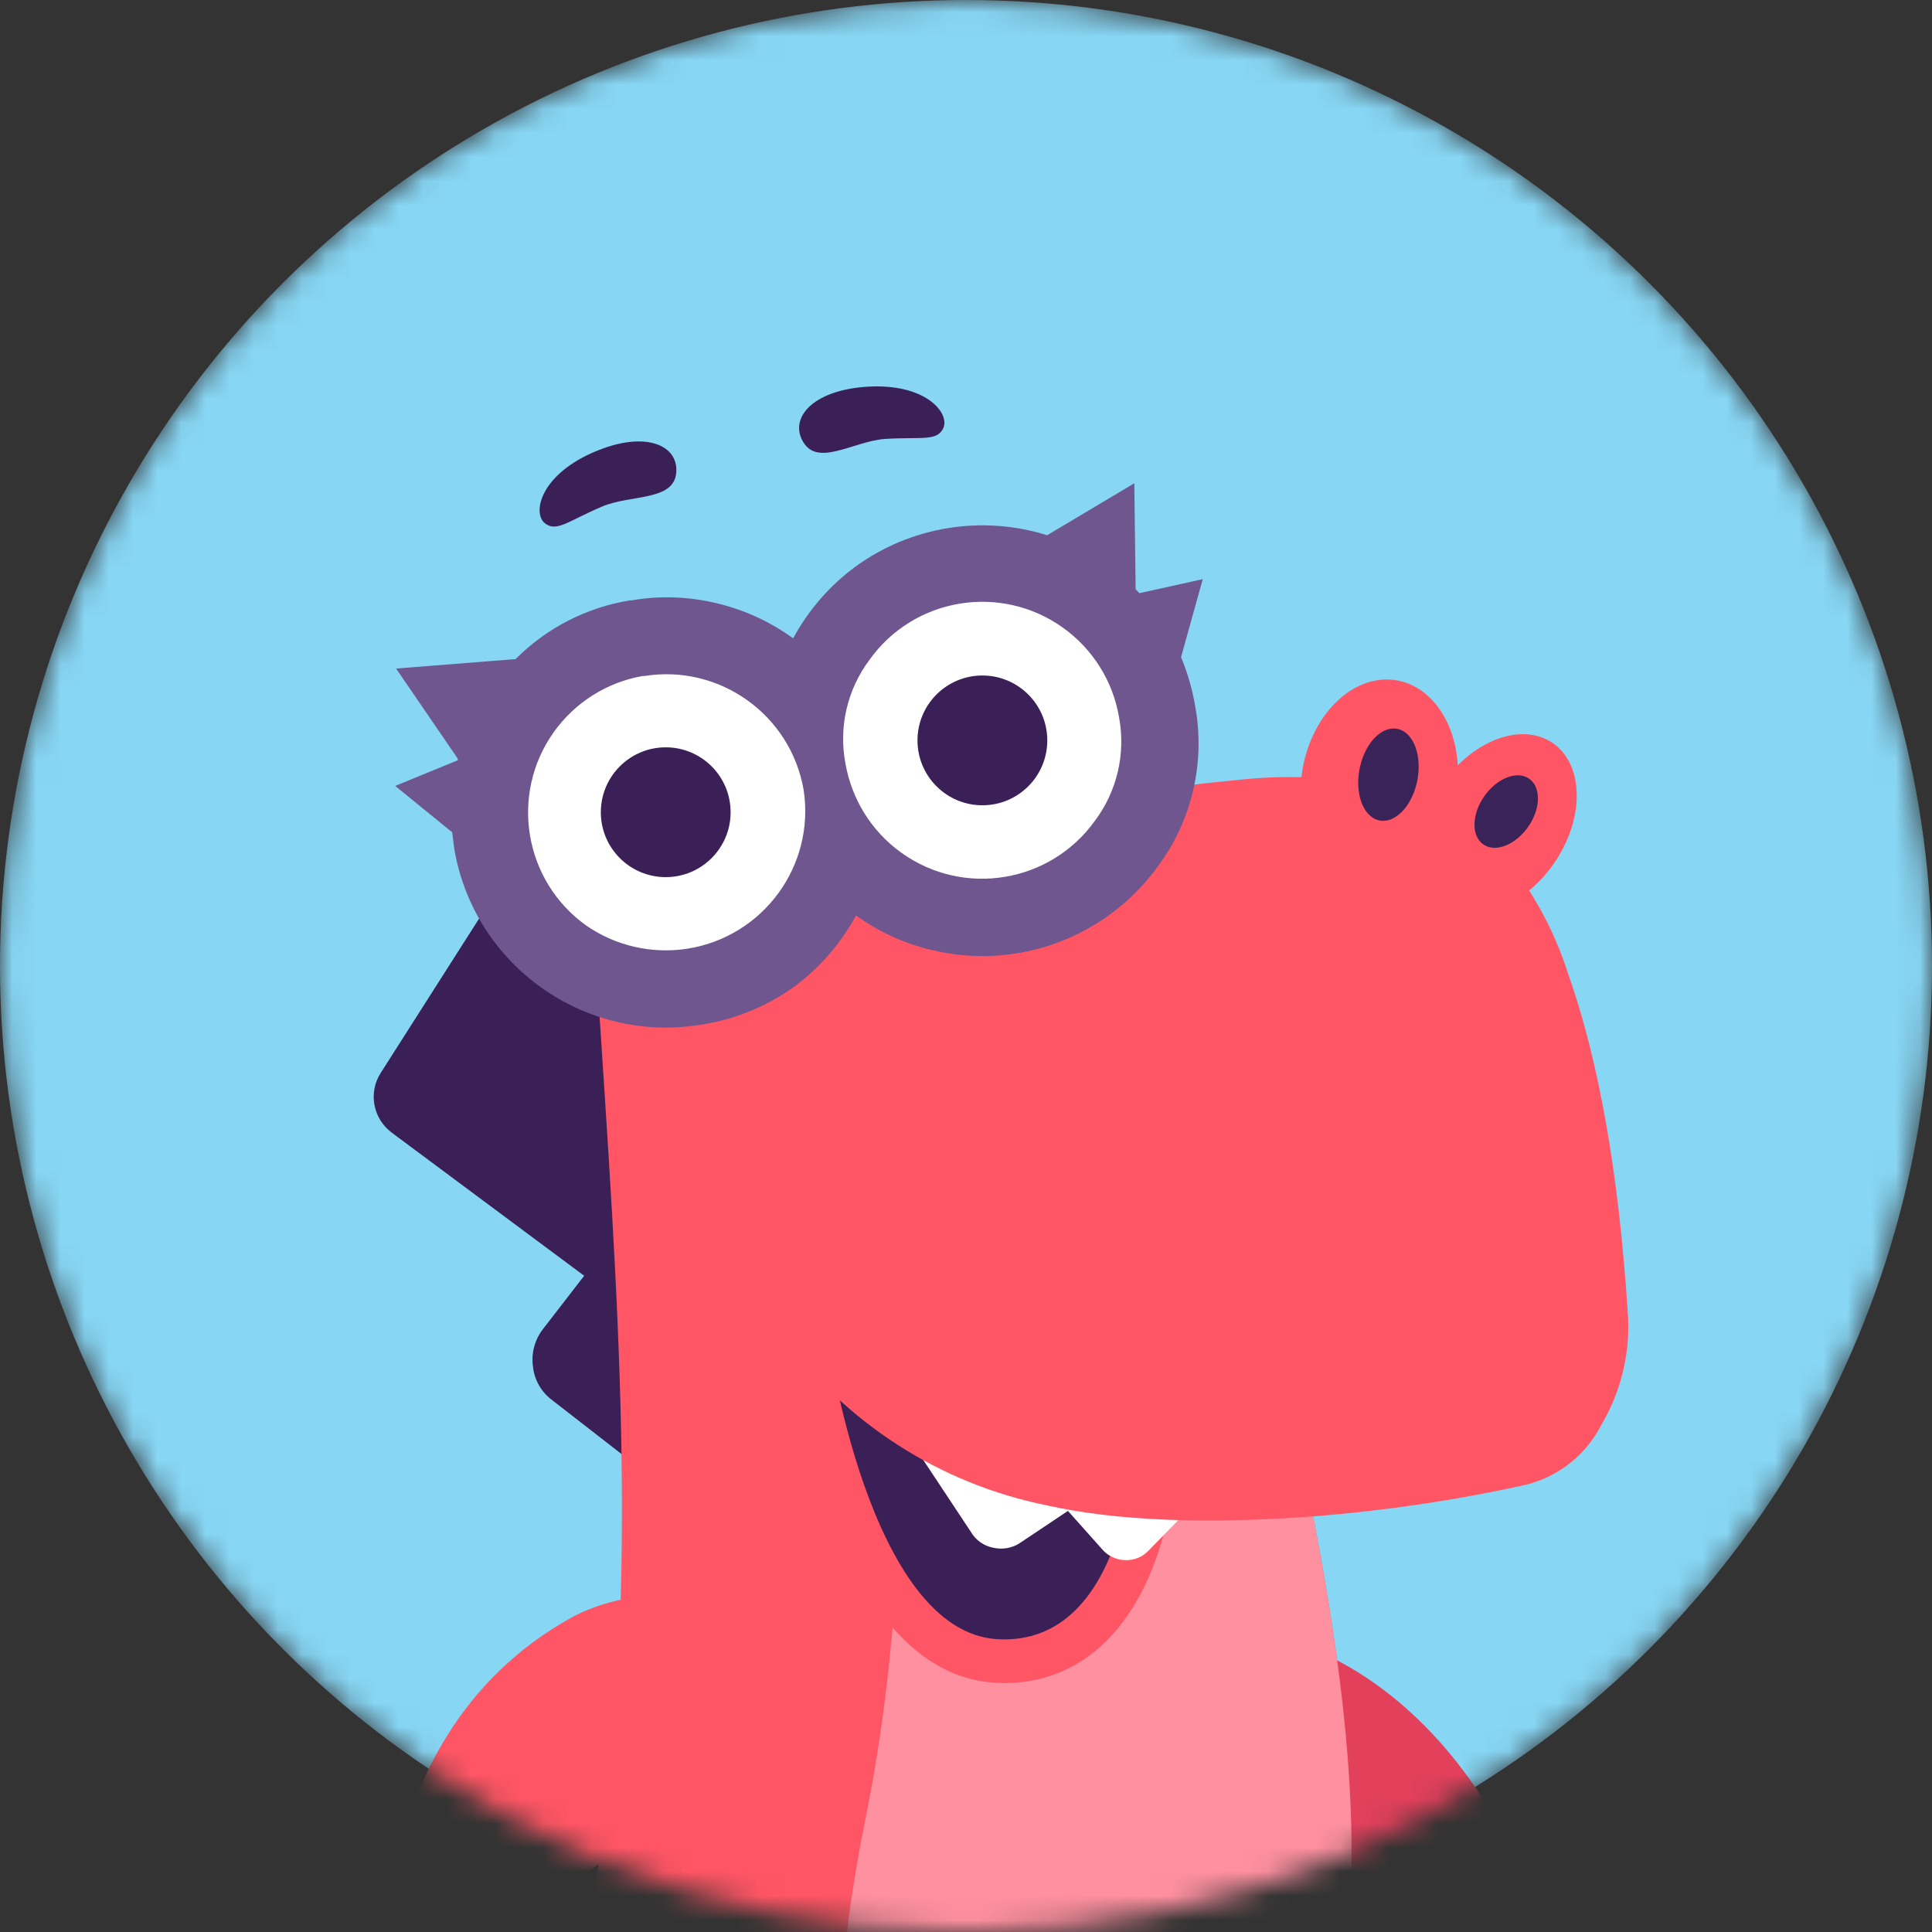 <?xml version="1.0" encoding="utf-8"?>
<svg width="80" height="80" viewBox="0 0 80 80" fill="none" xmlns="http://www.w3.org/2000/svg">
<rect x="0" y="0" width="80" height="80" fill="#333333" stroke="none"/>
<mask id="mask0" mask-type="alpha" maskUnits="userSpaceOnUse" x="0" y="0" width="80" height="80">
<circle cx="40" cy="40" r="40" fill="#C4C4C4"/>
</mask>
<g mask="url(#mask0)">
<circle cx="40" cy="40" r="40" fill="#87D6F4"/>
<path d="M62.459 84.914L61.197 86.812C59.647 84.829 60.661 82.575 60.661 82.575C58.046 78.288 55.296 77.024 49.47 76.828C44.104 76.649 43.222 73.761 43.392 71.927C43.786 67.724 48.693 66.974 50.762 67.267C61.256 68.751 64.138 80.528 64.138 80.528C67.308 81.116 67.562 83.997 67.562 83.997L65.18 83.631C65.604 85.262 65.013 86.785 65.013 86.785C63.455 86.229 62.459 84.914 62.459 84.914Z" fill="#E2405B"/>
<path d="M24.928 76.309C21.636 98.356 7.675 94.765 8.829 97.807C9.537 99.681 21.996 100.671 31.151 94.478L24.928 76.309Z" fill="#FF5564"/>
<path d="M22.509 33.846L25.697 35.165L26.204 60.572L22.863 57.976C22.418 57.646 22.124 57.139 22.069 56.584C21.99 56.034 22.143 55.472 22.485 55.032L24.189 52.827L16.225 46.903C15.443 46.323 15.241 45.242 15.767 44.424L22.509 33.846Z" fill="#3B2057"/>
<path d="M24.757 41.023C23.865 34.121 37.619 34.824 41.57 35.08C49.485 35.581 49.907 37.792 50.774 44.736C52.282 56.89 60.589 78.784 52.429 90.218C47.543 97.058 35.725 96.746 29.325 93.754C23.547 91.048 23.84 83.957 24.775 77.465C26.509 65.415 25.569 53.512 24.757 41.023Z" fill="#FF5564"/>
<path d="M53.59 58.941L37.582 53.81L37.246 61.158C37.246 61.158 37.344 67.888 35.836 75.315C33.637 86.155 35.231 91.279 38.895 93.57C42.487 95.817 46.701 94.474 46.701 94.474C48.991 93.582 51 92.201 52.417 90.217C57.938 82.485 55.935 69.983 53.59 58.941Z" fill="#FF90A0"/>
<path d="M32.067 52.615L32.477 55.565C32.672 56.976 34.565 69.331 41.228 69.679C41.351 69.685 41.467 69.692 41.589 69.692C44.471 69.692 46.713 67.835 47.898 64.457C48.686 62.21 48.771 59.987 48.771 59.895L48.814 58.57L47.568 58.124L34.871 53.611L32.067 52.615Z" fill="#FF5564"/>
<path d="M34.266 55.32C34.266 55.32 35.958 67.596 41.32 67.877C46.682 68.158 46.963 59.834 46.963 59.834L34.266 55.32Z" fill="#3B2057"/>
<path d="M37.576 59.467L49.302 62.423L47.567 64.2C47.317 64.469 46.963 64.615 46.59 64.603C46.224 64.591 45.876 64.432 45.637 64.151L44.221 62.563L42.248 63.882C41.924 64.102 41.521 64.176 41.136 64.09C40.745 64.017 40.403 63.779 40.202 63.431L37.576 59.467Z" fill="white"/>
<path d="M51.275 32.294C53.394 32.062 55.538 32.172 57.626 32.624C59.294 33.021 60.808 33.888 61.999 35.115C63.312 36.612 64.302 38.365 64.912 40.258C66.195 43.873 67.026 48.552 67.398 54.287C67.533 55.935 67.148 57.584 66.305 59.008C65.67 60.247 64.534 61.145 63.184 61.481C60.289 62.122 57.352 62.556 54.389 62.788C49.876 63.124 46.193 62.971 43.329 62.33C38.919 61.438 35.005 58.922 32.36 55.282L25.605 36.868C33.405 35.384 39.036 34.303 42.492 33.625C45.393 33.015 48.325 32.569 51.275 32.294Z" fill="#FF5564"/>
<path d="M19.041 87.632L20.894 88.951C21.633 86.547 19.889 84.8 19.889 84.8C20.805 79.857 22.93 77.702 28.298 75.445C33.246 73.362 33.046 70.356 32.226 68.698C30.36 64.909 25.51 65.959 23.68 66.97C14.399 72.098 15.907 84.126 15.907 84.126C13.156 85.805 13.941 88.585 13.941 88.585L16.039 87.393C16.223 89.068 17.322 90.278 17.322 90.278C18.57 89.212 19.041 87.632 19.041 87.632Z" fill="#FF5564"/>
<path fill-rule="evenodd" clip-rule="evenodd" d="M63.966 30.584C62.879 30.108 61.456 30.59 60.363 31.689C60.253 29.747 59.111 28.233 57.566 28.141C55.782 28.037 54.133 29.863 53.883 32.227C53.632 34.59 54.872 36.587 56.656 36.697C57.443 36.746 58.201 36.41 58.83 35.824C58.964 36.642 59.398 37.308 60.106 37.62C61.554 38.255 63.587 37.192 64.656 35.25C65.719 33.308 65.413 31.219 63.966 30.584Z" fill="#FF5564"/>
<path fill-rule="evenodd" clip-rule="evenodd" d="M57.914 30.193C58.567 30.37 58.903 31.36 58.671 32.398C58.439 33.436 57.718 34.139 57.071 33.962C56.417 33.785 56.082 32.795 56.314 31.757C56.546 30.719 57.26 30.016 57.914 30.193Z" fill="#3A2359"/>
<path fill-rule="evenodd" clip-rule="evenodd" d="M63.264 32.209C63.795 32.515 63.826 33.388 63.331 34.157C62.836 34.927 62.006 35.306 61.474 35C60.943 34.695 60.913 33.822 61.407 33.052C61.902 32.283 62.733 31.904 63.264 32.209Z" fill="#3A2359"/>
<path fill-rule="evenodd" clip-rule="evenodd" d="M39.06 17.729C39.347 17.106 38.309 15.805 35.744 16.025C33.667 16.208 32.757 17.258 33.197 18.187C33.777 19.42 35.316 18.26 36.666 18.174C38.162 18.083 38.798 18.285 39.06 17.729Z" fill="#3B2057"/>
<path fill-rule="evenodd" clip-rule="evenodd" d="M22.564 21.668C22.027 21.241 22.369 19.61 24.757 18.651C26.687 17.875 27.981 18.401 28.006 19.427C28.042 20.788 26.149 20.447 24.909 20.984C23.523 21.576 23.047 22.047 22.564 21.668Z" fill="#3B2057"/>
<path d="M27.566 40.301C31.25 40.301 34.236 37.316 34.236 33.632C34.236 29.949 31.25 26.963 27.566 26.963C23.883 26.963 20.897 29.949 20.897 33.632C20.897 37.316 23.883 40.301 27.566 40.301Z" fill="white"/>
<path d="M40.679 37.327C44.362 37.327 47.348 34.341 47.348 30.657C47.348 26.974 44.362 23.988 40.679 23.988C36.996 23.988 34.01 26.974 34.01 30.657C34.01 34.341 36.996 37.327 40.679 37.327Z" fill="white"/>
<path d="M27.566 36.32C29.05 36.32 30.253 35.117 30.253 33.633C30.253 32.148 29.05 30.945 27.566 30.945C26.082 30.945 24.879 32.148 24.879 33.633C24.879 35.117 26.082 36.32 27.566 36.32Z" fill="#3B2057"/>
<path d="M40.678 33.345C42.163 33.345 43.366 32.142 43.366 30.658C43.366 29.174 42.163 27.971 40.678 27.971C39.194 27.971 37.991 29.174 37.991 30.658C37.991 32.142 39.194 33.345 40.678 33.345Z" fill="#3B2057"/>
<path d="M26.119 24.855C24.311 25.142 22.644 25.991 21.349 27.292L16.402 27.683L18.955 31.414V31.481L16.365 32.544L18.723 34.462L18.808 35.134C19.627 39.977 24.213 43.238 29.056 42.426C30.424 42.212 31.719 41.687 32.843 40.887C33.924 40.099 34.809 39.085 35.445 37.906C36.385 38.584 37.448 39.073 38.572 39.336C42.108 40.197 45.815 38.822 47.947 35.873C49.363 33.967 49.919 31.555 49.486 29.222C49.37 28.532 49.174 27.86 48.905 27.212L49.803 23.982L47.183 24.562L47.024 24.403L46.969 20.012L43.36 22.162C40.66 21.319 37.723 21.795 35.432 23.456C34.358 24.244 33.478 25.258 32.843 26.431C31.902 25.753 30.84 25.258 29.716 24.989C28.543 24.702 27.328 24.653 26.143 24.861L26.119 24.855ZM26.668 27.994C29.789 27.487 32.739 29.594 33.277 32.709C33.759 35.86 31.591 38.804 28.439 39.287C26.98 39.507 25.49 39.164 24.28 38.328C21.697 36.489 21.092 32.898 22.931 30.315C23.81 29.081 25.142 28.244 26.632 27.988L26.668 27.994ZM45.339 33.985C43.494 36.563 39.903 37.161 37.326 35.311C36.092 34.431 35.261 33.094 35.005 31.597C34.724 30.101 35.084 28.55 36 27.328C37.839 24.745 41.424 24.146 44.007 25.985C45.247 26.87 46.09 28.208 46.34 29.716C46.615 31.213 46.255 32.764 45.339 33.985Z" fill="#6F568E"/>
</g>
</svg>
